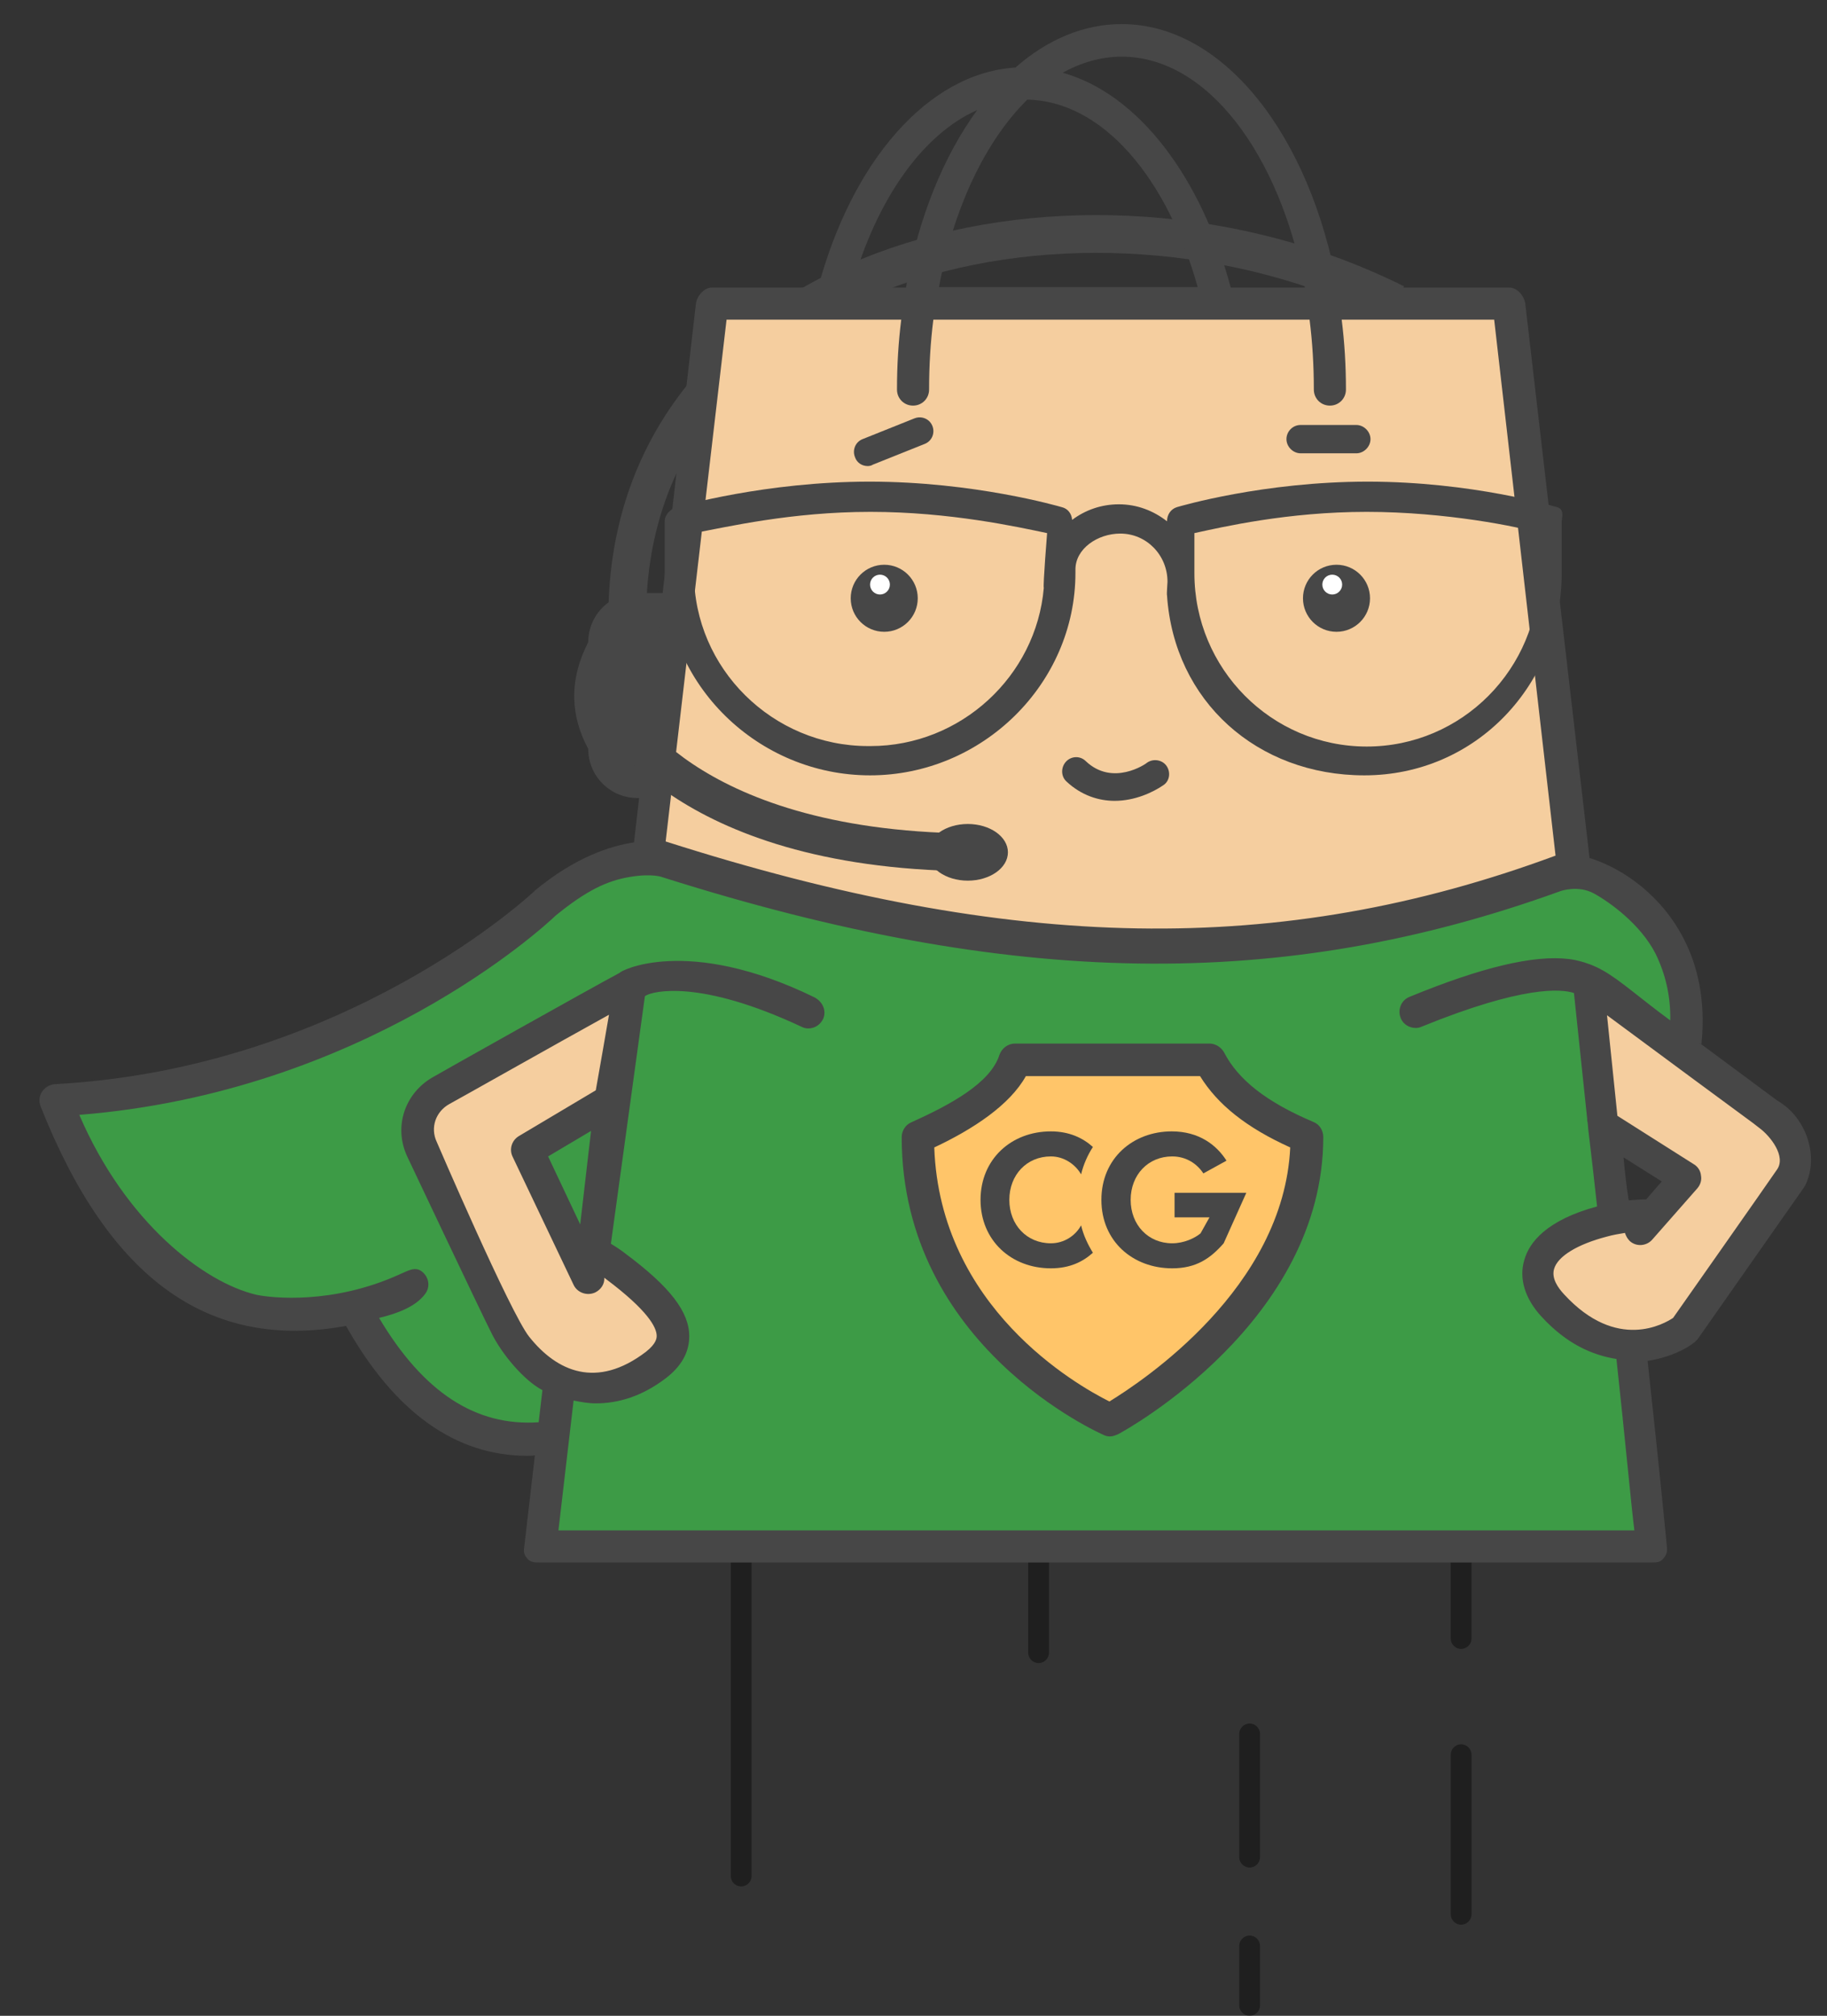 <?xml version="1.0" encoding="utf-8"?>
<!-- Generator: Adobe Illustrator 19.0.0, SVG Export Plug-In . SVG Version: 6.00 Build 0)  -->
<svg version="1.1" id="Layer_1" xmlns="http://www.w3.org/2000/svg" xmlns:xlink="http://www.w3.org/1999/xlink" x="0px" y="0px"
	 viewBox="-112 -11 387 426.9" style="enable-background:new -112 -11 387 426.9;" xml:space="preserve">
<rect x="-112" y="-11" width="387" height="426.9" fill="#333333" stroke="none"/>
<style type="text/css">
	.st0{opacity:0.4;}
	.st1{fill:none;stroke:#474747;stroke-width:8;stroke-miterlimit:10;}
	.st2{fill:#474747;}
	.st3{fill:#F5CE9F;}
	.st4{fill:#3D9B46;}
	.st5{fill:#FFFFFF;stroke:#474747;stroke-width:3;stroke-linecap:round;stroke-linejoin:round;stroke-miterlimit:10;}
	.st6{fill:#FFC569;}
	.st7{fill:#FFFFFF;}
</style>
<g class="st0">
	<g>
		<path d="M45,294.5c-1.2,0-2.2,1-2.2,2.2v89.6c0,1.2,1,2.2,2.2,2.2s2.2-1,2.2-2.2v-89.6C47.1,295.5,46.2,294.5,45,294.5z
			 M108,293.2c-1.2,0-2.2,1-2.2,2.2V339c0,1.2,1,2.2,2.2,2.2s2.2-1,2.2-2.2v-43.7C110.1,294.1,109.2,293.2,108,293.2z M197.5,358.4
			c-1.2,0-2.2,1-2.2,2.2v33.8c0,1.2,1,2.2,2.2,2.2s2.2-1,2.2-2.2v-33.8C199.7,359.4,198.7,358.4,197.5,358.4z M197.5,294.4
			c-1.2,0-2.2,1-2.2,2.2V336c0,1.2,1,2.2,2.2,2.2s2.2-1,2.2-2.2v-39.5C199.7,295.4,198.7,294.4,197.5,294.4z M152.7,398.9
			c-1.2,0-2.2,1-2.2,2.2v12.6c0,1.2,1,2.2,2.2,2.2s2.2-1,2.2-2.2v-12.6C154.9,399.9,153.9,398.9,152.7,398.9z M152.7,354
			c-1.2,0-2.2,1-2.2,2.2v26.1c0,1.2,1,2.2,2.2,2.2s2.2-1,2.2-2.2v-26.1C154.9,355,153.9,354,152.7,354z"/>
	</g>
</g>
<path class="st1" d="M20.9,117.4C22.8,44,117,20,183.6,53.2"/>
<path class="st2" d="M31.4,158H23c-5.7,0-10.4-4.6-10.4-10.4c-3.6-6.7-4.3-14.2,0-22.6c0-5.7,4.6-10.4,10.4-10.4h8.4
	c5.7,0,10.4,4.6,10.4,10.4v22.6C41.8,153.4,37.2,158,31.4,158z"/>
<path class="st3" d="M224.4,196.6c-8.3-71.8-16.5-143.4-16.5-143.4h-169c0,0-8,69.4-16.2,140.1"/>
<path class="st4" d="M244.2,214.5c6.2-26.3-11.8-40.3-23-42.1c-64.8,24.5-124.5,20-193.8-2.3c0,0-10-1.7-23.7,9.4
	c0,0-40,38.3-103.6,41.7c12,30.3,30,51.2,63.3,43.9c6.3,11.9,19.1,31,42.6,27.2c-1.9,16.7-3.1,26.8-3.1,26.8h235.3
	c0,0-15.1-89-12.7-116.4C226.2,194.8,243.3,213.7,244.2,214.5z"/>
<path class="st3" d="M20.7,257.3c-3.9-2.9-7.6-4.6-11-5.3C5.3,242.7,0,231.6,0,231.6l18.1-10.7l3.7-24.3c-0.6,0.2-39.9,22.3-40,22.3
	c-4.5,2.5-6.4,7.8-4.1,12.5l19.6,41.3c2.9,3.5,16.3,17.2,31.8,5.4C36.6,272.5,32.3,265.9,20.7,257.3z"/>
<path class="st3" d="M262.6,222.7c-0.1,0-38.2-28.3-38.2-28.3l3.2,30.7l17.5,11.1l-7,7.9c-3.2-0.2-6.7,0.2-10.6,1.2
	c-13.7,3.5-17.1,10.8-10.7,17.8c12.3,13.4,24.7,7.9,28.1,5.1l22.5-32.1C269.7,231.5,267,225.2,262.6,222.7z"/>
<g>
	<path class="st5" d="M17.3,196.6"/>
</g>
<path class="st6" d="M84.7,227.9c10.1-4.6,18.3-8.9,20.6-15.9h41.2c3.5,7,10.4,11.6,20.6,15.9c0,37.4-41.6,59.9-41.6,59.9
	S84.7,270.6,84.7,227.9z"/>
<path class="st2" d="M123.1,293.2c-0.5,0-0.9-0.1-1.3-0.3c-0.4-0.2-42.8-18.6-42.8-63.1c0-1.3,0.8-2.6,2-3.1
	c8.2-3.7,16.8-8.3,18.7-14.3c0.5-1.4,1.8-2.4,3.3-2.4h41.2c1.3,0,2.5,0.8,3.1,1.9c3,5.8,9,10.5,18.9,14.7c1.3,0.5,2.1,1.8,2.1,3.2
	c0,39-41.7,62-43.4,62.9C124.2,293,123.7,293.2,123.1,293.2z M85.9,232c1.2,33.9,30.1,50.3,37.1,53.8c7-4.3,36.9-24,38.3-53.8
	c-9.3-4.2-15.4-9.1-19.1-15.1h-36.9C101.9,223,94.2,228.1,85.9,232z"/>
<g>
	<path class="st2" d="M121.3,243.1c0-8.8,6.7-14.5,14.9-14.5c5.8,0,9.5,2.9,11.6,6.2l-4.9,2.7c-1.3-2-3.6-3.6-6.6-3.6
		c-5.1,0-8.8,3.9-8.8,9.2s3.7,9.2,8.8,9.2c2.5,0,4.8-1.1,6-2.1l1.9-3.4h-7.4v-5.2H152l-4.8,10.7c-2.8,3.2-5.8,5.3-10.9,5.3
		C128,257.6,121.3,251.9,121.3,243.1z"/>
</g>
<g>
	<path class="st2" d="M117,248.5c-1.2,2.2-3.6,3.8-6.4,3.8c-5.1,0-8.8-3.9-8.8-9.2s3.7-9.2,8.8-9.2c2.8,0,5.2,1.7,6.4,3.8
		c0.5-2.1,1.4-4.1,2.5-5.8c-2.1-1.9-5-3.3-8.9-3.3c-8.4,0-14.9,5.9-14.9,14.5c0,8.6,6.5,14.5,14.9,14.5c4,0,6.8-1.4,8.9-3.3
		C118.4,252.5,117.5,250.6,117,248.5z"/>
</g>
<path class="st2" d="M264.5,222.1c-1.1-0.8-8.6-6.4-16.6-12.3c0.2,0.1,0.3,0.2,0.5,0.3c1-9.5-1-16.9-3.6-22
	c-4.7-9.4-13-15.2-20.1-17.4L211.1,53.4c-0.2-1.7-1.7-3.5-3.4-3.5h-36.4c-5.8-32.2-24.1-55.8-45.7-55.8c-8.1,0-15.8,3.3-22.5,9.2
	C84.4,4.5,68.4,23.4,61.3,49.9H38.8c-1.7,0-3.2,1.8-3.4,3.5l-13.1,114c-4.8,0.7-12.3,3-21,10.2c-0.1,0.1-0.1,0.2-0.2,0.2
	c-0.4,0.4-40,37.5-101.5,40.8c-1.1,0.1-2.1,0.7-2.7,1.6c-0.6,0.9-0.7,2.1-0.3,3.1c14.5,36.6,35.6,51.8,64.7,46.5
	c10.3,18.3,23.2,27.5,38.4,27.5c0.5,0,1.1,0,1.6-0.1L-1,317c-0.1,1,0.2,1.5,0.8,2.2c0.7,0.7,1.6,0.7,2.6,0.7h235.3
	c1,0,1.9,0,2.5-0.7c0.7-0.7,1-1.5,0.9-2.4c0-0.2-1.5-15.8-4.1-39.6c4.6-0.7,8.2-2.5,10-4l0,0c0.1,0,0.1-0.1,0.1-0.1
	c0.1-0.1,0.3-0.3,0.4-0.4c0,0,0,0,0.1-0.1l22.5-32.1c0.1-0.2,0.2-0.3,0.3-0.5C273.4,233.9,270.6,225.6,264.5,222.1z M125.6,1
	c18.1,0,33.5,20.6,38.8,48.9h-15.7c-6.3-23.5-19.6-41-35.6-45.5C117.1,2.2,121.3,1,125.6,1z M105.6,10.1
	c15.9,0.3,29.6,16.5,36.1,39.7H86.9C90,32.9,96.8,18.8,105.6,10.1z M95,12.3C87.9,22,82.6,35,79.9,49.9H68.4
	C73.6,31.4,83.3,17.5,95,12.3z M41.9,56.7h37c-0.6,4.8-0.9,9.7-0.9,14.8c0,1.9,1.5,3.4,3.4,3.4s3.4-1.5,3.4-3.4
	c0-5.1,0.3-10,0.9-14.8h79.7c0.6,4.8,0.9,9.7,0.9,14.8c0,1.9,1.5,3.4,3.4,3.4s3.4-1.5,3.4-3.4c0-5.1-0.3-10-0.9-14.8h32.3l13,113.5
	c-58.4,21.6-115,20.5-188.5-3L41.9,56.7z M6.3,313l3.2-27.4c1.5,0.3,3.1,0.6,4.7,0.6c4.8,0,9.8-1.5,14.8-5.3c3.3-2.5,5-5.5,5-8.9
	c0-5.2-4.1-10.5-13.5-17.5c-1-0.8-2.1-1.5-3.1-2.1l7.2-52.4l0.1-0.1c1.5-1,11.5-3.6,33.2,6.6c0.4,0.2,0.9,0.3,1.3,0.3
	c1.4,0,2.6-0.8,3.2-2.1c0.7-1.8-0.2-3.6-1.9-4.5c-27.1-13.2-41.3-5.5-41.2-5.2c-6.2,3.3-39.3,21.9-39.4,22c-6.2,3.4-8.6,10.7-5.6,17
	c0,0,15.6,33,17.8,37.3c2.1,4.3,6.8,10,10.8,12.1l-0.8,6.8c-13.3,0.9-24.4-6.3-33.8-22.1c4.2-1,7.8-2.5,9.7-5
	c1.2-1.5,0.9-3.6-0.6-4.8c-1.5-1.2-3.1-0.1-4.8,0.6c-14.1,6.4-27,5-30.3,4.3c-11.1-2.6-27.7-15.3-37.5-38.1
	c60.3-4.8,98.2-39.6,100.9-42.2c6.5-5.3,10.9-7.4,15.8-8.2s6.9,0.1,6.9,0.1c73.9,23.4,131.1,24.3,190.2,2.9c0,0,3.7-1.3,7,0.5
	s9.9,6.5,13.1,12.8c2.1,4.3,3.2,9,3.1,14.1c-6.4-4.7-10.7-8.6-14.3-10.6c-3.7-2.1-7.2-2.4-7.2-2.4c-7.3-0.9-18.4,1.7-33.7,8
	c-1.8,0.7-2.6,2.7-1.9,4.5c0.5,1.3,1.8,2.1,3.2,2.1c0.4,0,0.9-0.1,1.3-0.3c21.4-8.7,29.5-8,32.2-7.1l2.8,26.6c0,0,0,0,0,0.1
	c0,0.2,0,0.4,0.1,0.7l0.1,1.1v0.1c0.7,5.7,1.3,11.2,1.9,16.6c-10.8,2.9-14.4,7.7-15.4,11.3c-1.2,3.9,0.1,8.2,3.6,12
	c5.4,5.9,10.9,8.2,15.9,9c1.9,17.5,3.2,31.7,3.8,36.3H6.3V313z M-2.1,229.6c-1.5,0.9-2.1,2.8-1.3,4.4l12.9,27.1
	c0.8,1.7,2.9,2.4,4.6,1.6c1.2-0.6,2-1.8,1.9-3.1c0.1,0.1,0.3,0.2,0.4,0.3c8.8,6.6,10.7,10.2,10.7,12c0,0.4,0,1.6-2.3,3.4
	c-10.4,7.9-18.8,4.2-24.7-3.2c-4-5-19.6-41.3-19.6-41.3c-1.4-3-0.2-6.4,2.7-8c1.7-0.9,23.1-13,33.8-18.9c0,0-2.7,15.6-2.8,16
	L-2.1,229.6z M13.2,228.5l-2.3,19.8l-6.8-14.4L13.2,228.5z M264.4,236.7c-1.9,2.8-22,31.4-22,31.4c-1.8,1.2-11.9,7.2-23.1-5
	c-1.3-1.4-2.7-3.4-2.1-5.4c0.8-2.7,5-5.2,11.1-6.8c1.4-0.4,2.7-0.6,3.9-0.8c0.2,0.6,0.5,1.2,1,1.7c1.4,1.3,3.6,1.1,4.8-0.3l9.5-10.8
	c0.7-0.8,1-1.8,0.8-2.8c-0.1-1-0.7-1.9-1.6-2.4l-16.1-10.2l-2.2-21.3c32,23.7,30.3,22.3,32.3,23.9
	C263,229.6,266.4,233.9,264.4,236.7z M231.9,234.1l8.1,5.1l-3.3,3.8c-1.2,0-2.4,0.1-3.7,0.2C232.5,240.2,232.2,237.2,231.9,234.1z"
	/>
<ellipse class="st2" cx="93" cy="169.5" rx="8.5" ry="6"/>
<path class="st1" d="M17.8,139.3c0,0,14.2,29.5,75.2,30.2"/>
<g>
	<g>
		<circle class="st2" cx="75.3" cy="115.7" r="7.1"/>
	</g>
	<g>
		<circle class="st7" cx="74.4" cy="112.8" r="2.1"/>
	</g>
	<g>
		<circle class="st2" cx="171.1" cy="115.7" r="7.1"/>
	</g>
	<g>
		<circle class="st7" cx="170.2" cy="112.8" r="2.1"/>
	</g>
</g>
<g>
	<path class="st2" d="M71.8,87.7c-1.2,0-2.3-0.7-2.7-1.9c-0.6-1.5,0.1-3.2,1.6-3.8l11-4.4c1.5-0.6,3.2,0.1,3.8,1.6s-0.1,3.2-1.6,3.8
		l-11,4.4C72.6,87.6,72.2,87.7,71.8,87.7z"/>
</g>
<g>
	<path class="st2" d="M175.3,85h-11.8c-1.6,0-3-1.4-3-3s1.3-3,3-3h11.8c1.6,0,3,1.4,3,3S176.9,85,175.3,85z"/>
</g>
<g>
	<path class="st2" d="M124.1,158.6c-3.3,0-7-1.1-10.2-4.1c-1.2-1.1-1.2-3-0.1-4.2c1.1-1.2,3-1.3,4.2-0.1c5.7,5.4,12.7,0.6,13,0.3
		c1.3-0.9,3.2-0.6,4.1,0.7c0.9,1.3,0.7,3.2-0.7,4.1C132.2,156.8,128.4,158.6,124.1,158.6z"/>
</g>
<path class="st2" d="M217.8,96.4c-0.7-0.2-18-5.4-40.1-5.4s-39.7,5.2-40.4,5.4c-1.3,0.4-2.1,1.6-2.1,3c-2.8-2.2-6.3-3.6-10.2-3.6
	c-3.7,0-7.1,1.2-9.9,3.3c-0.1-1.3-0.9-2.4-2.2-2.7c-0.7-0.2-18.6-5.4-40.7-5.4s-40.1,5.2-40.9,5.4c-1.3,0.4-2.5,1.6-2.5,3v10.9
	c0,23.7,19.8,42.9,43.5,42.9s43.5-19.3,43.5-42.9v-0.7c0-4.4,4.7-7.6,9.5-7.6c5.6,0,10,4.6,10,10.2c0,0.3-0.2,2.6-0.1,2.9
	c1.5,22.4,19.1,38.1,41.8,38.1c23.7,0,41.8-19.3,41.8-42.9V99.4C219,98,219.2,96.8,217.8,96.4z M72.4,147h-0.5
	C51.7,147,35,130.6,35,110.4v-8.5c7-1.3,20.6-4.5,37.4-4.5s31.2,3.2,37.4,4.5c0,0-0.9,11.2-0.7,11.6C107.5,132.2,91.5,147,72.4,147z
	 M214,110.4c0,20.2-16.3,36.7-36.5,36.7S141,130.6,141,110.4v-8.5c6-1.3,19.7-4.5,36.5-4.5s32.5,3.2,36.5,4.5V110.4z"/>
</svg>
